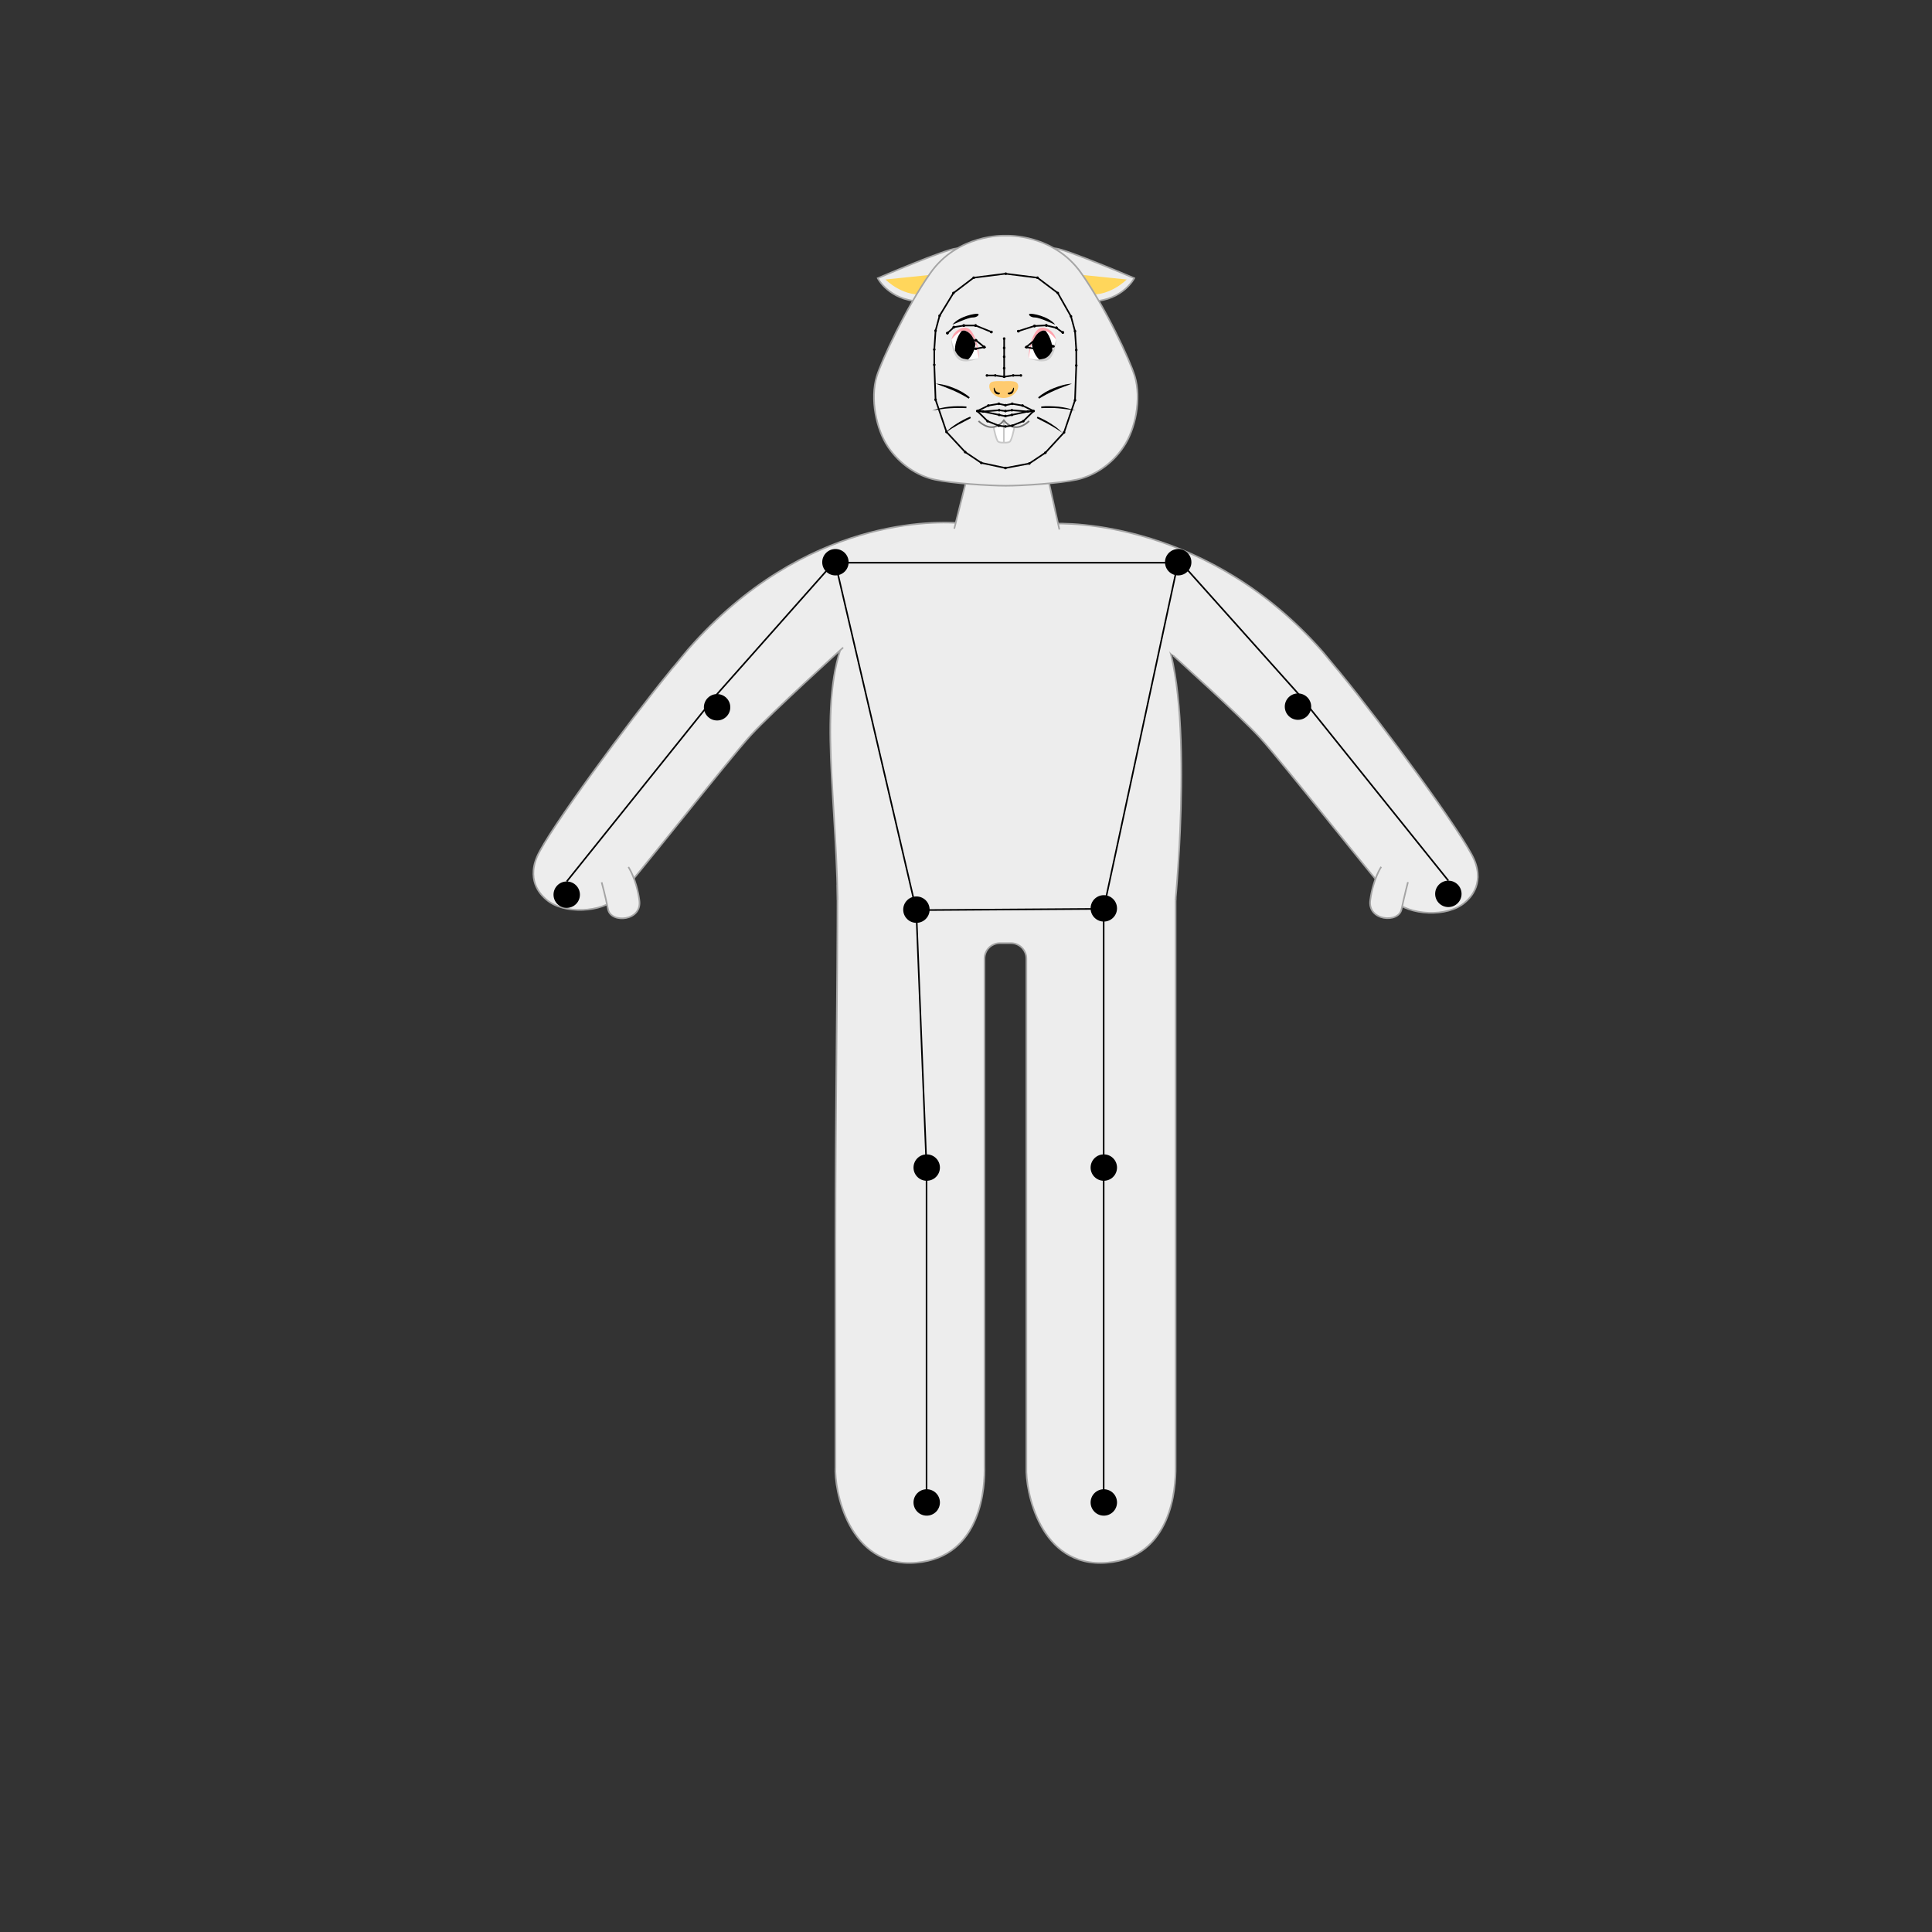 <?xml version="1.0" encoding="utf-8"?>
<!-- Generator: Adobe Illustrator 25.0.0, SVG Export Plug-In . SVG Version: 6.00 Build 0)  -->
<svg version="1.1" id="Layer_1" xmlns="http://www.w3.org/2000/svg" xmlns:xlink="http://www.w3.org/1999/xlink" x="0px" y="0px"
	 viewBox="0 0 1200 1200" style="enable-background:new 0 0 1200 1200;" xml:space="preserve">
<rect x="0" y="0" width="1200" height="1200" fill="#333333" stroke="none"/>
<style type="text/css">
	.st0{fill:#EDEDED;stroke:#A5A5A5;stroke-miterlimit:10;}
	.st1{fill:#FFD65B;}
	.st2{fill:#FFCB6F;}
	.st3{fill:#FFFFFF;stroke:#C7C7C7;stroke-miterlimit:10;}
	.st4{fill:none;stroke:#C7C7C7;stroke-miterlimit:10;}
	.st5{fill:none;stroke:#7A7A7A;stroke-miterlimit:10;}
	.st6{fill:#CFCFCF;}
	.st7{fill:#FFA3AD;}
	.st8{fill:#FFFFFF;}
	.st9{fill:none;stroke:#000000;stroke-miterlimit:10;}
</style>
<g id="illustration">
	<path class="st0" d="M720.6,549.2L520.2,550c0,64.2-1.3,143.2-1.3,219.9v141.2l0,0c-0.8,13.5,7.7,63.1,50.2,59.5
		c41.2-3.5,42.7-48.3,42.4-60.1V771.2V595.4c0-5.3,4.3-9.6,9.6-9.6h6.8c5.3,0,9.6,4.3,9.6,9.6v175.8v139.9c0,0.1,0,0.2,0,0.3
		c-0.6,13.8,8,62.8,50.2,59.2c40.3-3.4,42.6-46.5,42.5-59.3c0-0.1,0-0.1,0-0.2V771.2V558.8C730.2,553.5,725.9,549.2,720.6,549.2z"/>
	<path class="st0" d="M520.3,559.1c-1.4-74.9-13.5-131.9,8.4-171.3c13.4-24.2,29.7-41.7,47.4-52.8c15.5-9.7,32.3-12.4,48.9-12.2
		c16.5,0.2,33.2,3.3,48.6,13.2c17.4,11.1,33.7,28.4,46.9,52c22.5,39.7,9.6,171.3,9.6,171.3"/>
	<path class="st0" d="M904.6,463.8"/>
	<path class="st0" d="M728.6,407.1c0,0,40.9,36.8,54.2,51.3s75.5,93.7,82.9,100.9c9.5,9.3,33.3,10.7,44.2,1.2
		c2-1.7,12.5-10.4,5.8-26.4s-57.7-84.9-82.5-115.2l0,0l0,0c-1-1.3-2-2.5-3-3.6l0,0c-2.2-2.7-4.4-5.4-6.6-8c-1.3-1.6-2-2.4-2-2.4l0,0
		c-70.3-80.3-157.2-80.6-170.1-79.5"/>
	<path class="st0" d="M874.5,547.9c0,0-2.1,8-4,16.9c-1.8,8.8-21.3,7.2-19.4-5.8c1.8-13.2,6.8-20.6,6.8-20.6"/>
	<path class="st0" d="M597.5,325c-15-1.3-97.4-4.7-169.9,78.1l0,0c0,0-0.7,0.8-2,2.4c-2.2,2.6-4.4,5.3-6.6,8l0,0c-1,1.1-2,2.3-3,3.6
		l0,0l0,0c-24.8,30.3-75.8,99.2-82.5,115.2s3.8,24.7,5.8,26.4c10.9,9.5,34.7,8.1,44.2-1.2c7.4-7.2,69.6-86.4,82.9-100.9
		s57.3-54.4,57.3-54.4"/>
	<path class="st0" d="M390.3,538.5c0,0,5,7.4,6.8,20.6c1.9,13-17.5,14.6-19.4,5.8c-1.8-8.9-4-16.9-4-16.9"/>
	<path class="st0" d="M592.7,328.4l8.3-33.2h49.5c0,0,4,17.7,7.5,33.7"/>
	<path class="st0" d="M604.5,165.1c0-1.1-3.4-11.4-10.4-10.8c-7,0.5-48.9,18.5-48.9,18.5s6.8,13.5,25.8,14.4
		C590.1,187.8,604.4,178.4,604.5,165.1z"/>
	<path class="st0" d="M645.2,165.1c0-1.1,3.4-11.4,10.4-10.8s48.9,18.5,48.9,18.5s-6.8,13.5-25.8,14.4
		C659.7,187.8,645.4,178.4,645.2,165.1z"/>
	<path class="st1" d="M581.1,170.4c-0.8,0.1-31.1,3.2-31.1,3.2s11.6,12,26.3,8.8c14.7-3.1,13.7-8.6,12.5-10.5
		S586.7,169.8,581.1,170.4z"/>
	<path class="st1" d="M668.7,170.4c0.8,0.1,31.1,3.2,31.1,3.2s-11.6,12-26.4,8.8c-14.7-3.1-13.7-8.6-12.5-10.5
		S663,169.8,668.7,170.4z"/>
	<path class="st0" d="M623.8,146.4c0,0-28.8-1.2-46,23.3c-15.2,21.6-30.1,54.2-33.2,63.9c-4.3,14.1-0.3,33.2,7,44s18.1,17.9,29,20.3
		c10.5,2.3,33.8,3.8,44.1,3.8s33.6-1.5,44.1-3.8c10.9-2.4,21.7-9.4,29-20.3c7.4-10.8,11.3-29.9,7-44c-2.9-9.7-18-42.4-33.2-63.9
		c-17.1-24.4-46-23.3-46-23.3L623.8,146.4L623.8,146.4z"/>
	<path class="st2" d="M623.5,236.8c-0.1,0-5.7-0.4-7.6,0.5c-1.8,0.9-1.6,3.2-1.1,4.6s3.1,5.2,8.6,5.3c5.5-0.1,8-3.9,8.6-5.3
		s0.8-3.7-1.1-4.6C629.2,236.4,623.6,236.8,623.5,236.8z"/>
	<path d="M617.5,240.8c0.4,0.4,0.3,1.6,1.5,2.5s2.3,0.3,2,1.3c-0.2,0.6-1.9,0.5-2.7-0.3c-0.9-0.8-0.9-1.7-1-2.3
		C617.1,241.7,617.2,240.5,617.5,240.8z"/>
	<path d="M629.5,240.8c-0.4,0.4-0.3,1.6-1.5,2.5s-2.3,0.3-2,1.3c0.2,0.6,1.9,0.5,2.7-0.3c0.9-0.8,0.9-1.7,1-2.3
		C629.9,241.7,629.8,240.5,629.5,240.8z"/>
	<path class="st3" d="M623.5,261.2c-2,2.8-6.3,4.2-6.3,4.2c0,0.4,1.6,8.3,2.9,9c1.3,0.7,3.5,0.5,3.5,0.5s2.2,0.2,3.5-0.5
		s2.9-8.6,2.9-9C629.8,265.4,625.5,264,623.5,261.2z"/>
	<line class="st4" x1="623.5" y1="274.9" x2="623.5" y2="261.6"/>
	<path class="st5" d="M607.8,261.5c0,0,4,4.1,8.6,3.8c3.7-0.2,6.2-3,7.1-4.2c0.9,1.2,3.5,3.9,7.1,4.2c4.7,0.3,8.6-3.8,8.6-3.8"/>
	<g>
		<path d="M591.6,201.6c-0.4,0.4,9.4-4.4,12.5-4.4s4.5-2,3.3-2.3C606,194.6,596.1,196.2,591.6,201.6z"/>
		<circle id="rightBrow1_2_" cx="592.4" cy="203.2" r="0.8"/>
		<circle id="rightBrow4_2_" cx="615.7" cy="206.2" r="0.8"/>
		<circle id="rightBrow3_2_" cx="605.9" cy="202.2" r="0.8"/>
		<circle id="rightBrow0_2_" cx="588.4" cy="206.9" r="0.8"/>
		<circle id="rightBrow2_2_" cx="598.6" cy="202.2" r="0.8"/>
		<path d="M655.4,201.6c0.4,0.4-9.4-4.4-12.5-4.4s-4.5-2-3.3-2.3C641,194.6,650.9,196.2,655.4,201.6z"/>
		<circle id="leftBrow1_2_" cx="656.1" cy="203.6" r="0.8"/>
		<circle id="leftBrow4_2_" cx="632.5" cy="205.7" r="0.8"/>
		<circle id="leftBrow3_2_" cx="642.5" cy="202.5" r="0.8"/>
		<circle id="leftBrow0_2_" cx="660.1" cy="206.5" r="0.8"/>
		<circle id="leftBrow2_2_" cx="649.8" cy="202.1" r="0.8"/>
	</g>
	<g>
		<g>
			<path d="M581.2,238.3c1.9,0.1,3.8,0.4,5.7,0.9c1.9,0.4,3.7,1.1,5.5,1.8c3.6,1.4,7,3.3,9.9,5.8l-0.6,0.8c-3.2-2-6.5-3.7-9.9-5.2
				c-1.7-0.7-3.5-1.4-5.2-2.1C584.8,239.6,583,239,581.2,238.3z"/>
		</g>
		<g>
			<path d="M579,255c1.7-0.6,3.4-1.1,5.2-1.5s3.5-0.7,5.3-0.9s3.6-0.3,5.4-0.3c1.8,0,3.6,0,5.4,0.2l-0.1,1c-1.8-0.1-3.6-0.1-5.3-0.1
				c-1.8,0-3.6,0.1-5.3,0.2c-1.8,0.1-3.5,0.3-5.3,0.6C582.6,254.4,580.8,254.7,579,255z"/>
		</g>
		<g>
			<path d="M587.3,268.7c1-1.1,2.2-2.1,3.4-3.1c1.2-0.9,2.5-1.8,3.8-2.6c1.3-0.8,2.6-1.6,4-2.3c1.4-0.7,2.7-1.4,4.1-1.9l0.4,0.9
				l-4,2.1c-1.3,0.7-2.7,1.4-4,2.1c-1.3,0.8-2.6,1.5-3.9,2.3C589.8,267,588.6,267.8,587.3,268.7z"/>
		</g>
		<circle id="rightEye0_3_" cx="594.6" cy="215.1" r="0.8"/>
		<circle id="rightEye1_3_" cx="599.8" cy="211.4" r="0.8"/>
		<circle id="rightEye5_3_" cx="599.8" cy="217.4" r="0.8"/>
		<circle id="rightEye2_3_" cx="606.1" cy="211.4" r="0.8"/>
		<circle id="rightEye3_3_" cx="611.3" cy="215.6" r="0.8"/>
		<circle id="rightEye4_3_" cx="606.1" cy="216.6" r="0.8"/>
		<circle id="rightEye0_2_" cx="594.6" cy="215.1" r="0.8"/>
		<circle id="rightEye1_2_" cx="599.8" cy="211.4" r="0.8"/>
		<circle id="rightEye5_2_" cx="599.8" cy="217.4" r="0.8"/>
		<circle id="rightEye2_2_" cx="606.1" cy="211.4" r="0.8"/>
		<circle id="rightEye3_2_" cx="611.3" cy="215.6" r="0.8"/>
		<circle id="rightEye4_2_" cx="606.1" cy="216.6" r="0.8"/>
		<path class="st6" d="M591,210.9c-0.4,0.3,0.6,11.5,5.8,13.1c5.1,1.6,11.1-1.6,11.1-1.6L591,210.9z"/>
		<path class="st7" d="M591,210.9c0,0,0.6-4.7,5.7-6.8c5.1-2.1,7.2,2.3,8.2,4.2s3.4,9.1,3,14.1L591,210.9z"/>
		<g>
			<g>
				<path id="SVGID_1_" class="st8" d="M607.9,222.4c-0.3-0.2-0.8-14.2-8.1-16.9c-3.8-1.4-8.8,5.4-8.8,5.4s1.8,10.1,7.2,11.7
					C603.4,224.2,607.9,222.4,607.9,222.4z"/>
			</g>
		</g>
		<path d="M599.7,205.5c-0.7-0.3-1.5-0.2-2.3,0c-1.5,1.7-2.8,4.1-3.6,7c-0.5,1.8-0.7,3.6-0.6,5.3c1.1,2.2,2.7,4.2,4.9,4.9
			c1.1,0.3,2.2,0.5,3.2,0.6c1.8-1.6,3.4-4.3,4.2-7.6c0.2-0.7,0.3-1.4,0.4-2C604.9,210.1,603,206.7,599.7,205.5z"/>
	</g>
	<g>
		<g>
			<path d="M665.8,238.3c-1.8,0.7-3.5,1.4-5.3,2c-1.8,0.7-3.5,1.3-5.2,2.1c-3.4,1.5-6.7,3.2-9.9,5.2l-0.6-0.8
				c2.9-2.5,6.3-4.4,9.9-5.8c1.8-0.7,3.6-1.3,5.5-1.8C662,238.7,663.9,238.4,665.8,238.3z"/>
		</g>
		<g>
			<path d="M668,255c-1.8-0.3-3.5-0.6-5.3-0.8s-3.5-0.4-5.3-0.6c-1.8-0.2-3.5-0.2-5.3-0.2s-3.5,0-5.3,0.1l-0.1-1
				c1.8-0.2,3.6-0.3,5.4-0.2c1.8,0,3.6,0.2,5.4,0.3c1.8,0.2,3.6,0.5,5.3,0.9C664.6,253.9,666.3,254.4,668,255z"/>
		</g>
		<g>
			<path d="M659.7,268.7c-1.3-0.9-2.5-1.7-3.8-2.5s-2.6-1.6-3.9-2.3c-1.3-0.8-2.6-1.4-4-2.1l-4-2.1l0.4-0.9c1.4,0.6,2.8,1.2,4.1,1.9
				c1.4,0.7,2.7,1.5,4,2.3s2.5,1.7,3.8,2.6C657.5,266.6,658.7,267.6,659.7,268.7z"/>
		</g>
		<circle id="leftEye0_2_" cx="654.2" cy="215.1" r="0.8"/>
		<circle id="leftEye1_2_" cx="649" cy="211.4" r="0.8"/>
		<circle id="leftEye5_2_" cx="649" cy="217.4" r="0.8"/>
		<circle id="leftEye2_2_" cx="642.7" cy="211.4" r="0.8"/>
		<circle id="leftEye3_2_" cx="637.5" cy="215.6" r="0.8"/>
		<circle id="leftEye4_2_" cx="642.7" cy="216.6" r="0.8"/>
		<path class="st6" d="M655.9,210.9c0.4,0.3-0.6,11.5-5.8,13.1c-5.1,1.6-11.1-1.6-11.1-1.6L655.9,210.9z"/>
		<path class="st7" d="M655.9,210.9c0,0-0.6-4.7-5.7-6.8c-5.1-2.1-7.2,2.3-8.2,4.2s-3.4,9.1-3,14.1L655.9,210.9z"/>
		<g>
			<g>
				<path id="SVGID_3_" class="st8" d="M639,222.4c0.3-0.2,0.8-14.2,8.1-16.9c3.8-1.4,8.8,5.4,8.8,5.4s-1.8,10.1-7.2,11.7
					C643.4,224.2,639,222.4,639,222.4z"/>
			</g>
		</g>
		<path d="M647.1,205.5c0.7-0.3,1.5-0.2,2.3,0c1.5,1.7,2.8,4.1,3.6,7c0.5,1.8,0.7,3.6,0.6,5.3c-1.1,2.2-2.7,4.2-4.9,4.9
			c-1.1,0.3-2.2,0.5-3.2,0.6c-1.8-1.6-3.4-4.3-4.2-7.6c-0.2-0.7-0.3-1.4-0.4-2C642,210.1,643.9,206.7,647.1,205.5z"/>
	</g>
</g>
<g id="skeleton_1_">
	<polygon class="st9" points="518.8,349.5 569.1,565.3 685.5,564.5 731.7,349.5 	"/>
	<polyline class="st9" points="517.8,349.5 445.4,431.1 352,547.5 	"/>
	<polyline class="st9" points="733.2,349.1 806.2,430.7 899.6,547 	"/>
	<polyline class="st9" points="569.1,565.3 575.5,725.5 575.5,933.5 	"/>
	<polyline class="st9" points="685.5,564.5 685.5,725.5 685.5,933.5 	"/>
	<polyline class="st9" points="624.5,170 604.7,172.5 592.2,182 583.6,196.1 581.1,205.4 580.3,217.1 580.3,226.6 581.1,248.3 
		587.9,268.3 599.5,280.8 609.5,287.5 624.5,290.7 639.3,287.9 649.3,281.2 660.9,268.6 667.7,248.6 668.5,227 668.5,217.4 
		667.7,205.7 665.2,196.5 657,182 644.4,172.5 624.5,170 	"/>
	<polyline class="st9" points="588.5,206.9 592.5,203.2 598.7,202.2 606,202.2 615.8,206.2 	"/>
	<polygon class="st9" points="594.7,215.1 599.9,211.4 606.2,211.4 611.4,215.6 606.2,216.6 599.9,217.4 	"/>
	<polyline class="st9" points="613,233.2 618.2,233.2 623.7,234 623.7,228.7 623.7,221.6 623.7,216.1 623.7,210.3 	"/>
	<polyline class="st9" points="660,206.5 656,203.6 649.7,202.1 642.4,202.5 632.4,205.7 	"/>
	<polygon class="st9" points="654.1,215.1 648.8,211.4 642.5,211.4 637.4,215.6 642.5,216.6 648.8,217.4 	"/>
	<polyline class="st9" points="634.1,233.2 629.1,233.2 623.7,234 	"/>
	<polygon class="st9" points="607,255.3 613.9,251.9 620.4,250.8 624.5,251.7 628.7,250.8 635.1,251.9 642,255.3 635.6,261.6 
		628.5,264.4 624.5,264.9 620.4,264.4 613.4,261.6 	"/>
	<polyline class="st9" points="607,255.3 610.6,255.6 620.6,254.8 624.5,255.3 628.5,254.8 638.4,255.6 642,255.3 	"/>
	<polyline class="st9" points="607,255.3 610.6,255.6 620.6,257.7 624.5,258.5 628.5,257.7 638.4,255.6 642,255.3 	"/>
	<circle id="rightShoulder" cx="518.9" cy="349.2" r="8.2"/>
	<circle id="rightElbow" cx="445.4" cy="439.3" r="8.2"/>
	<circle id="rightWrist" cx="352" cy="555.7" r="8.2"/>
	<circle id="rightHip" cx="569.2" cy="565" r="8.2"/>
	<circle id="rightKnee" cx="575.6" cy="725.2" r="8.2"/>
	<circle id="rightAnkle" cx="575.6" cy="933.2" r="8.2"/>
	<circle id="leftElbow" cx="806.2" cy="438.9" r="8.2"/>
	<circle id="leftWrist" cx="899.6" cy="555.2" r="8.2"/>
	<circle id="leftHip" cx="685.6" cy="564.2" r="8.2"/>
	<circle id="leftKnee" cx="685.6" cy="725.2" r="8.2"/>
	<circle id="leftAnkle" cx="685.6" cy="933.2" r="8.2"/>
	<circle id="rightEye0" cx="594.7" cy="215.1" r="0.8"/>
	<circle id="rightBrow1" cx="592.5" cy="203.2" r="0.8"/>
	<circle id="rightBrow4" cx="615.8" cy="206.2" r="0.8"/>
	<circle id="nose1" cx="623.7" cy="216.1" r="0.8"/>
	<circle id="rightBrow3" cx="606" cy="202.2" r="0.8"/>
	<circle id="rightEye1" cx="599.9" cy="211.4" r="0.8"/>
	<circle id="rightBrow0" cx="588.5" cy="206.9" r="0.8"/>
	<circle id="rightBrow2" cx="598.7" cy="202.2" r="0.8"/>
	<circle id="rightEye5" cx="599.9" cy="217.4" r="0.8"/>
	<circle id="rightEye2" cx="606.2" cy="211.4" r="0.8"/>
	<circle id="rightEye3" cx="611.4" cy="215.6" r="0.8"/>
	<circle id="nose0" cx="623.7" cy="210.3" r="0.8"/>
	<circle id="nose3" cx="623.7" cy="228.7" r="0.8"/>
	<circle id="rightNose0" cx="613" cy="233.2" r="0.8"/>
	<circle id="rightMouthCorner" cx="607" cy="255.3" r="0.8"/>
	<circle id="rightNose1" cx="618.2" cy="233.2" r="0.8"/>
	<circle id="rightUpperLipTop0" cx="613.9" cy="251.9" r="0.8"/>
	<circle id="nose2" cx="623.7" cy="221.6" r="0.8"/>
	<circle id="nose4" cx="623.7" cy="234" r="0.8"/>
	<circle id="upperLipTopMid" cx="624.5" cy="251.7" r="0.8"/>
	<circle id="rightUpperLipTop1" cx="620.4" cy="250.8" r="0.8"/>
	<path id="rightMiddleLip" d="M610.6,254.8c0.4,0,0.8,0.4,0.8,0.8c0,0.4-0.4,0.8-0.8,0.8s-0.8-0.4-0.8-0.8S610.2,254.8,610.6,254.8z
		"/>
	<circle id="lowerLipBottomMid" cx="624.5" cy="264.9" r="0.8"/>
	<circle id="upperLipBottomMid" cx="624.5" cy="255.3" r="0.8"/>
	<circle id="lowerLipTopMid" cx="624.5" cy="258.4" r="0.8"/>
	<circle id="rightUpperLipBottom1" cx="620.6" cy="254.8" r="0.8"/>
	<circle id="rightLowerLipTop0" cx="620.6" cy="257.7" r="0.8"/>
	<circle id="rightLowerLipBottom1" cx="620.4" cy="264.4" r="0.8"/>
	<circle id="rightLowerLipBottom0" cx="613.4" cy="261.6" r="0.8"/>
	<circle id="rightEye4" cx="606.2" cy="216.6" r="0.8"/>
	<circle id="jawMid" cx="624.5" cy="290.7" r="0.8"/>
	<circle id="rightJaw7" cx="609.5" cy="287.5" r="0.8"/>
	<circle id="rightJaw6" cx="599.5" cy="280.8" r="0.8"/>
	<circle id="rightJaw5" cx="587.9" cy="268.3" r="0.8"/>
	<circle id="rightJaw4" cx="581.1" cy="248.3" r="0.8"/>
	<circle id="rightJaw3" cx="580.3" cy="226.6" r="0.8"/>
	<circle id="rightJaw2" cx="580.3" cy="217.1" r="0.8"/>
	<circle id="rightJaw1" cx="581.1" cy="205.4" r="0.8"/>
	<circle id="rightJaw0" cx="583.6" cy="196.1" r="0.8"/>
	<circle id="topMid" cx="624.7" cy="170" r="0.8"/>
	<circle id="leftTop0" cx="644.4" cy="172.5" r="0.8"/>
	<circle id="leftTop1" cx="657" cy="182" r="0.8"/>
	<circle id="leftEye0" cx="654.3" cy="215.1" r="0.8"/>
	<circle id="leftBrow1" cx="656.2" cy="203.6" r="0.8"/>
	<circle id="leftBrow4" cx="632.6" cy="205.7" r="0.8"/>
	<circle id="leftBrow3" cx="642.6" cy="202.5" r="0.8"/>
	<circle id="leftEye1" cx="649.1" cy="211.4" r="0.8"/>
	<circle id="leftBrow0" cx="660.2" cy="206.5" r="0.8"/>
	<circle id="leftBrow2" cx="649.9" cy="202.1" r="0.8"/>
	<circle id="leftEye5" cx="649.1" cy="217.4" r="0.8"/>
	<circle id="leftEye2" cx="642.8" cy="211.4" r="0.8"/>
	<circle id="leftEye3" cx="637.6" cy="215.6" r="0.8"/>
	<circle id="leftNose0" cx="634.1" cy="233.2" r="0.8"/>
	<circle id="leftMouthCorner" cx="642" cy="255.3" r="0.8"/>
	<circle id="leftNose1" cx="629.3" cy="233.2" r="0.8"/>
	<circle id="leftUpperLipTop0" cx="635.1" cy="251.9" r="0.8"/>
	<circle id="leftUpperLipTop1" cx="628.7" cy="250.8" r="0.8"/>
	<path id="leftMiddleLip" d="M638.4,254.8c0.4,0,0.8,0.4,0.8,0.8c0,0.4-0.4,0.8-0.8,0.8s-0.8-0.4-0.8-0.8S638,254.8,638.4,254.8z"/>
	<circle id="leftUpperLipBottom1" cx="628.5" cy="254.8" r="0.8"/>
	<circle id="leftLowerLipTop0" cx="628.5" cy="257.7" r="0.8"/>
	<circle id="leftLowerLipBottom1" cx="628.7" cy="264.4" r="0.8"/>
	<circle id="leftLowerLipBottom0" cx="635.6" cy="261.6" r="0.8"/>
	<circle id="leftEye4" cx="642.8" cy="216.6" r="0.8"/>
	<circle id="leftJaw7" cx="639.3" cy="287.9" r="0.8"/>
	<circle id="leftJaw6" cx="649.3" cy="281.2" r="0.8"/>
	<circle id="leftJaw5" cx="660.9" cy="268.6" r="0.8"/>
	<circle id="leftJaw4" cx="667.7" cy="248.6" r="0.8"/>
	<circle id="leftJaw3" cx="668.5" cy="227" r="0.8"/>
	<circle id="leftJaw2" cx="668.5" cy="217.4" r="0.8"/>
	<circle id="leftJaw1" cx="667.7" cy="205.7" r="0.8"/>
	<circle id="leftJaw0" cx="665.2" cy="196.5" r="0.8"/>
	<circle id="rightTop0" cx="604.8" cy="172.5" r="0.8"/>
	<circle id="rightTop1" cx="592.2" cy="182" r="0.8"/>
	<circle id="leftShoulder" cx="731.8" cy="349.2" r="8.2"/>
</g>
</svg>
